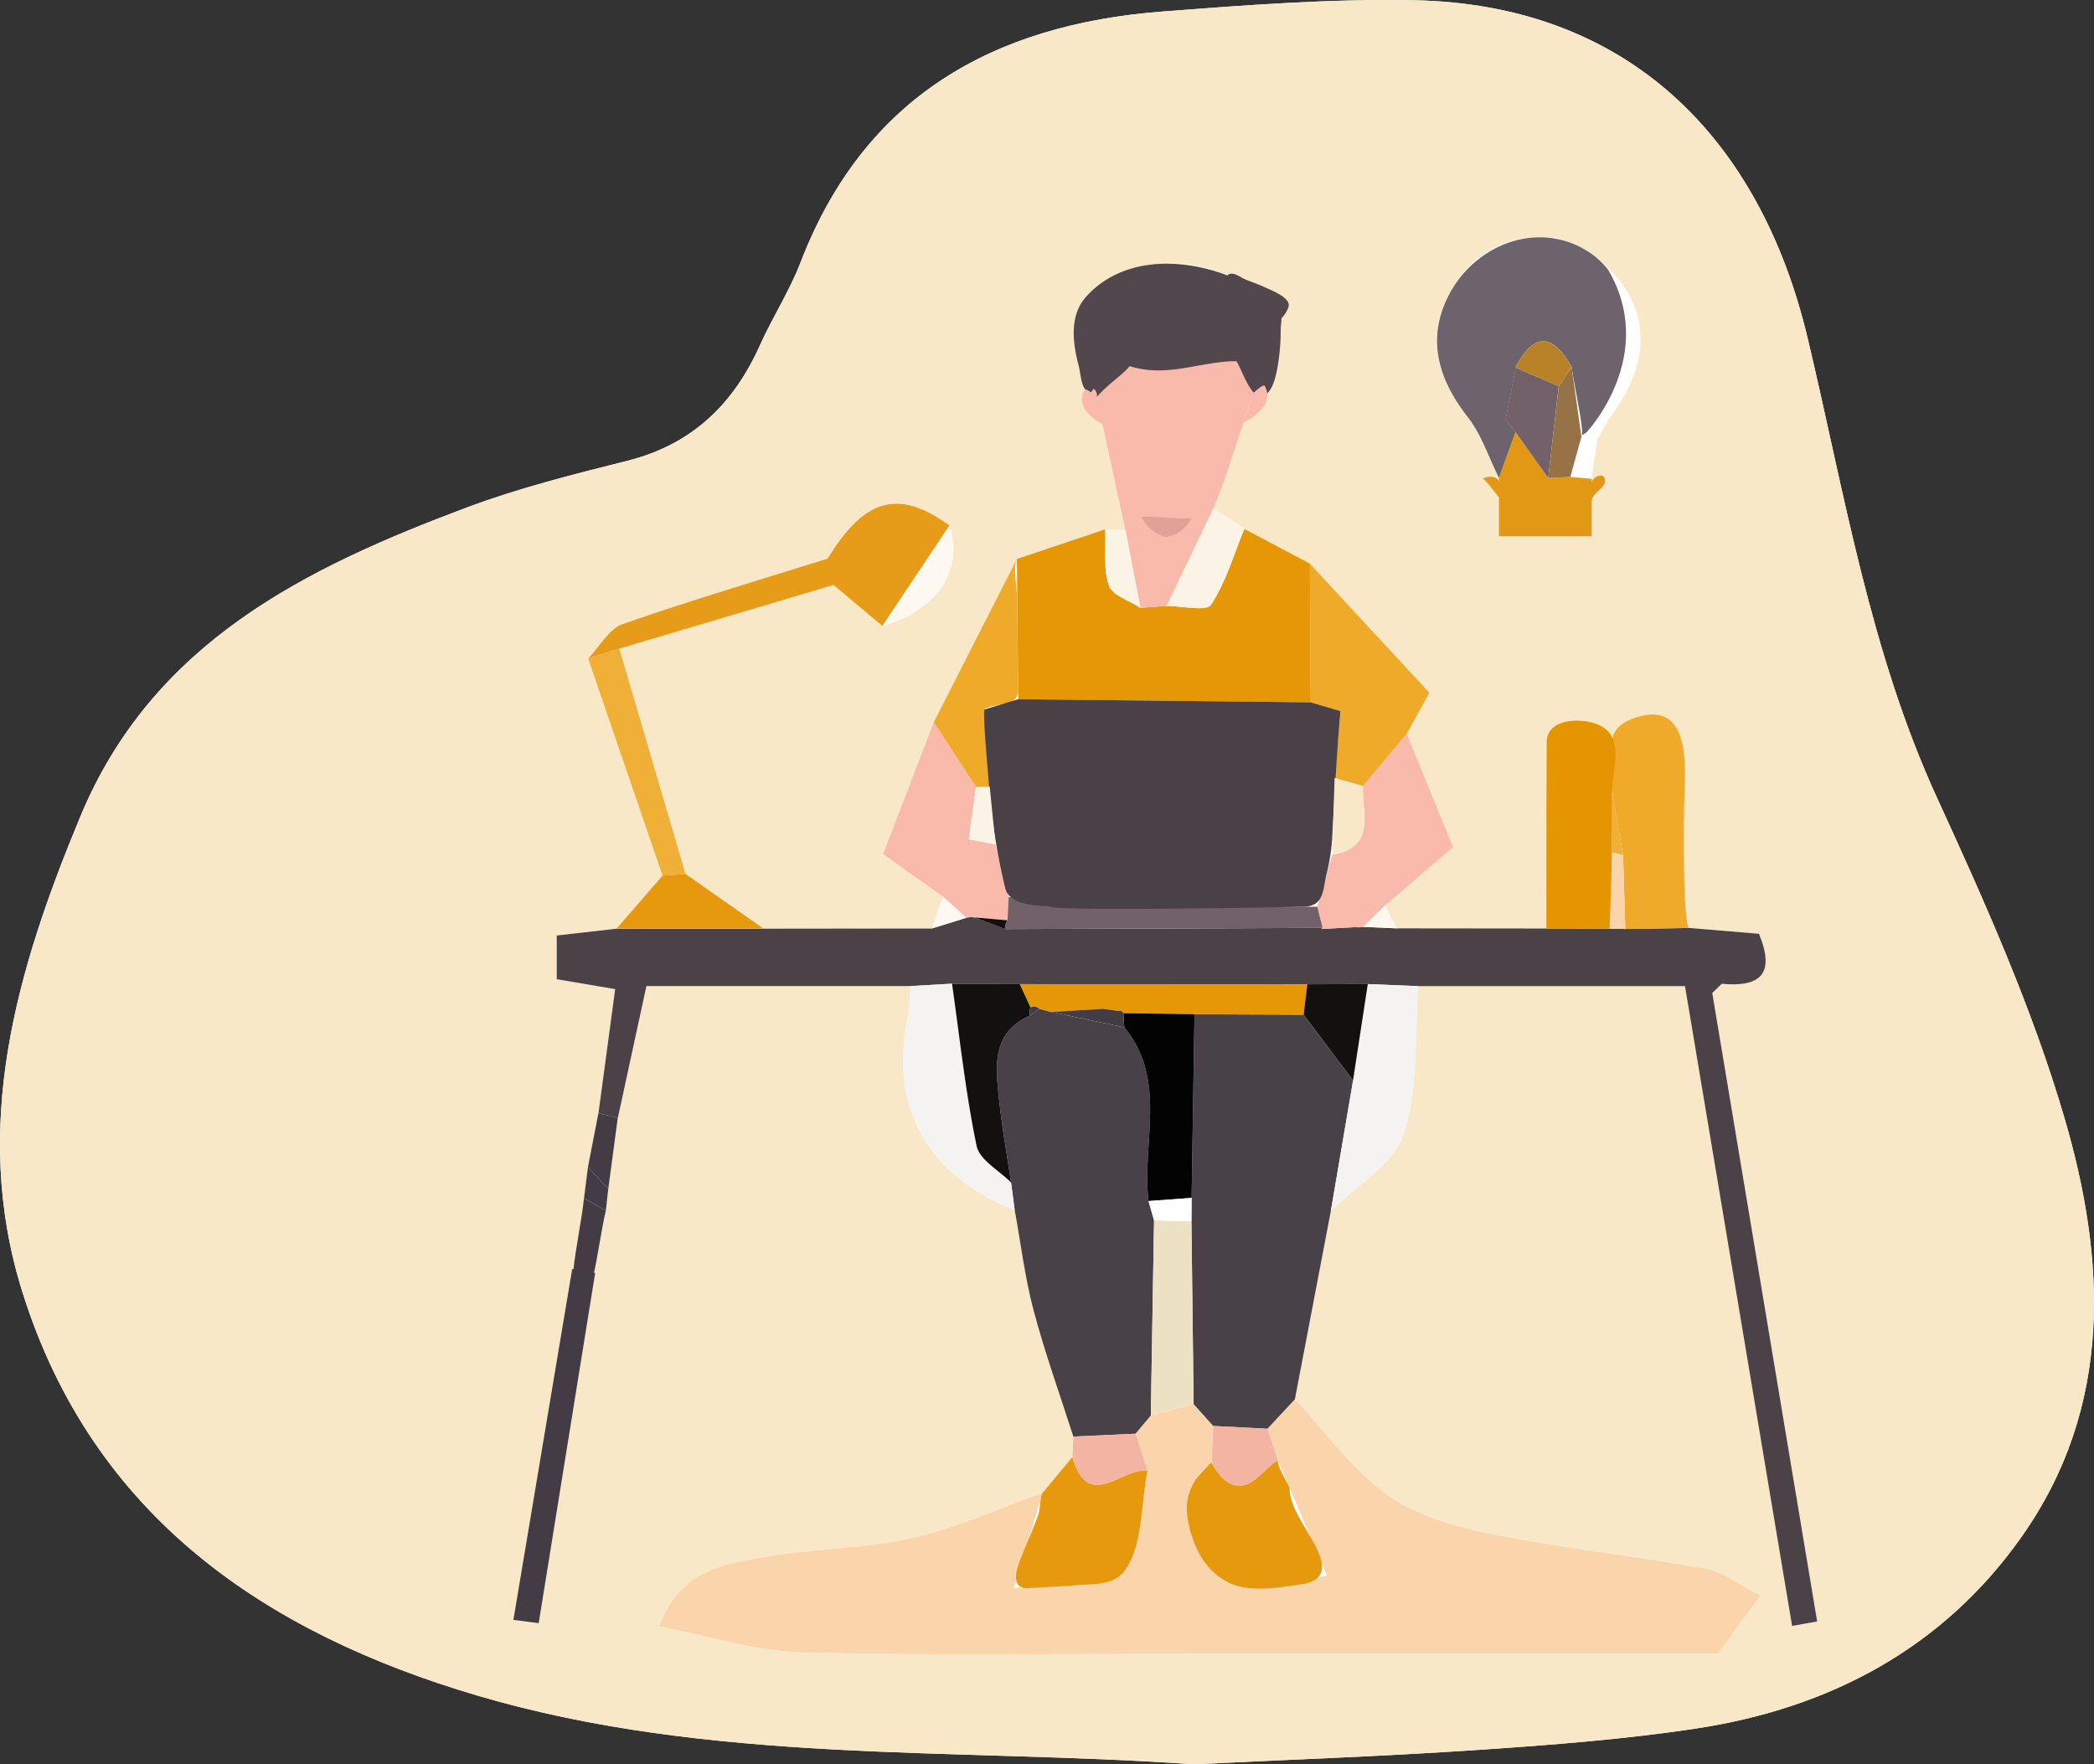 <svg xmlns="http://www.w3.org/2000/svg" viewBox="0 0 1054.17 888.19"><rect x="0" y="0" width="1054.17" height="888.19" fill="#333333" stroke="none"/><defs><style>.cls-1{fill:#fefefe;}.cls-2{fill:#f8e8c8;}.cls-3{fill:#fad4aa;}.cls-4{fill:#4b4248;}.cls-5{fill:#484148;}.cls-6{fill:#e59706;}.cls-7{fill:#6d636d;}.cls-8{fill:#f9b9ab;}.cls-9{fill:#51474d;}.cls-10{fill:#e79c19;}.cls-11{fill:#efaa29;}.cls-12{fill:#e59501;}.cls-13{fill:#e7990e;}.cls-14{fill:#f4f3f2;}.cls-15{fill:#443c45;}.cls-16{fill:#f0b038;}.cls-17{fill:#e29815;}.cls-18{fill:#fcf3e7;}.cls-19{fill:#fdf8f0;}.cls-20{fill:#f3b4a2;}.cls-21{fill:#e9e6e5;}.cls-22{fill:#79706c;}.cls-23{fill:#ede1c4;}.cls-24{fill:#121110;}.cls-25{fill:#726168;}.cls-26{fill:#040304;}.cls-27{fill:#4a4146;}.cls-28{fill:#967246;}.cls-29{fill:#b98228;}.cls-30{fill:#e1a197;}.cls-31{fill:#8c5f11;}</style></defs><title>cozentusAsset 4</title><g id="Layer_2" data-name="Layer 2"><g id="Designed_by_Freepik" data-name="Designed by Freepik"><path class="cls-1" d="M601.09,888.19c47.29-2.33,95.13-4,142.86-7.25,36.8-2.49,73.71-5.28,110.13-10.82,67.11-10.22,124.18-40.46,163.72-96.59,46.1-65.44,42.51-139.1,21.48-210.79-16.18-55.21-40-108.51-64.08-161-33.92-73.94-46.6-153.3-65.13-231.29C886,69.07,819.16,2,711.28.11c-42-.74-84.1,2.47-126,5.69C500.19,12.33,435.15,48.55,403,132.17c-5.5,14.3-14,27.41-20.32,41.45-13.32,29.81-34.21,50.11-66.68,58.31-27.1,6.84-54.42,13.63-80.54,23.4-81.74,30.6-158.54,68-195,155.74C8.37,488.18-14.83,567.22,11.27,650.41,46.61,763.08,133.19,822,240.46,853.63,357.93,888.22,480.09,879.73,601.09,888.19Z"/><path class="cls-2" d="M601.09,888.19c-121-8.46-243.16,0-360.63-34.56C133.19,822,46.61,763.08,11.27,650.41c-26.1-83.19-2.9-162.23,29.16-239.34,36.45-87.69,113.25-125.14,195-155.74,26.12-9.77,53.44-16.56,80.54-23.4,32.47-8.2,53.36-28.5,66.68-58.31,6.28-14,14.82-27.15,20.32-41.45C435.15,48.55,500.19,12.33,585.26,5.8c41.92-3.22,84-6.43,126-5.69C819.16,2,886,69.07,910.07,170.47c18.53,78,31.21,157.35,65.13,231.29,24.08,52.47,47.9,105.77,64.08,161,21,71.69,24.62,145.35-21.48,210.79-39.54,56.13-96.61,86.37-163.72,96.59-36.42,5.54-73.33,8.33-110.13,10.82C696.22,884.17,648.38,885.86,601.09,888.19ZM815.86,142.41l.53.24-5.52-6.11.59.39q-3-3-5.9-5.92l.68.37-8.18-5.93-1.29.46-1-1-11.32-5.14c-25.44-3-44.6,7.43-55.59,29.69-10.63,21.52-4.8,41.57,9.83,60.35,7,9,10.67,20.49,15.85,30.86V270h46.71V241.1M778.57,373.84c-.15,31.19-.12,62.39-.14,93.59l-75.24-.07q-3-5.72-6.05-11.43l34.45-29.45c-8.55-20.86-16-39-23.41-57.07l11.41-20.73-60.2-65-33-17.46-15.49-10.42c1.88-4.85,4-9.64,5.61-14.56,5.14-15.27,10.11-30.59,15.15-45.89C635.84,181,640,166.57,644,152.84c-43.63-29.14-72.87-27-98.51,7.5,1.55,10.73,3.32,23,5.1,35.36l-2.48,3.38,4,1.29,0-.36q7.25,33.39,14.51,66.78l-10.18-.29-44.47,14.93-41.83,82.12C461.54,385.79,453,408,444.54,430l30.13,21.35-5.46,16-85,.09-39.15-27.47L311.78,326.56l107.85-32.09,24.6,20.68c27.73-8,41-27.92,33.78-50.61-25.72-18.5-42.68-13.89-61.36,16.69-34.42,10.79-69.06,21-103.09,32.9-7,2.46-11.72,11.44-17.49,17.41L333.52,440.8l-23.08,26.65-30.21,3.43v22l29.41,5c-2.94,21.85-5.68,42.16-8.41,62.48Q298.61,574,296,587.47q-1,7.86-2,15.72l-2.61,29,7.76,1.32,5.88-24,1.18-10.85L311,562.8c4.71-21.78,9.42-43.56,14.36-66.38h133c-.44,5.32-.29,10.78-1.4,16-9.56,44.45,10,79.74,53.81,96.72,3.09,16.9,5.14,34.08,9.53,50.63,5.68,21.42,13.23,42.33,20,63.46-.14,3.42-.27,6.84-.41,10.25l-15,18c-21.81,7.79-43.13,17.74-65.56,22.78-24.39,5.48-50,5.23-74.72,9.68-19.53,3.52-41.45,5.41-53,34.85,25.61,4.85,48.82,12.47,72.21,13.07,67.88,1.72,135.83.64,203.76.64H864.92l21.31-29.21c-11.43-5.88-18.81-12-27-13.48-36.24-6.46-73-10.42-109-17.66-18-3.61-37.24-9.09-51.71-19.54-17.84-12.89-31.3-31.85-46.64-48.18Q660.9,657,670,609.53c12.72-12.78,31.69-23.51,36.69-38.82,7.54-23.08,5.33-49.34,7.26-74.26H848.31c18.09,108.1,36,215.08,53.91,322.06l12.63-2.24Q888.45,658.08,862,499.9l4.67-4.64c18.77,1.71,27.36-4.27,18.74-25.17l-34.88-2.93M258.45,815.48l12.75,1.66Q285.42,729,299.63,640.83l-11.58-2Q273.26,727.16,258.45,815.48Z"/><path class="cls-3" d="M651.84,704.41c15.34,16.33,28.8,35.29,46.64,48.18C713,763,732.22,768.52,750.19,772.13c36.06,7.24,72.78,11.2,109,17.66,8.21,1.46,15.59,7.6,27,13.48l-21.31,29.21H607.59c-67.93,0-135.88,1.08-203.76-.64-23.39-.6-46.6-8.22-72.21-13.07,11.59-29.44,33.51-31.33,53-34.85,24.7-4.45,50.33-4.2,74.72-9.68,22.43-5,43.75-15,65.55-22.78-3.93,13-7.85,26.06-14.47,48,24.41-2.7,47.07,1.28,54.77-7.64,10.25-11.91,8.88-33.84,12.49-51.47q-3-9.29-6.08-18.59l7.71-9.21,21.55-5.67,9.88,11q-.39,9.12-.79,18.23c-18.35,14.26-13.4,33.06-4.76,48C618.24,806.5,640,800,668,793.17c-8.91-21-16.87-39.74-24.82-58.47L638,719.27Q644.92,711.85,651.84,704.41Z"/><path class="cls-4" d="M458.42,496.42h-133c-4.94,22.82-9.65,44.6-14.38,66.37l-9.77-2.37c2.73-20.32,5.47-40.63,8.41-62.48l-29.41-5v-22l30.21-3.43,73.82,0,84.95-.09L486.48,462l2.09-.39,2.12.22L506,467.71l159.88-.58-.69.53,16.8-.89,2.19.07,2.18-.23,16.89.74,75.23.08,31.88.1,7.89.13,32.37-.5,34.88,2.93c8.62,20.9,0,26.88-18.74,25.17L862,499.9q26.4,158.18,52.81,316.37l-12.63,2.24c-17.91-107-35.82-214-53.91-322.06H713.9l-25.32-1.05-30.44.11-144.75-.07-34.12-.21Z"/><path class="cls-5" d="M610.78,717.87l-9.88-11-1.11-92q0-5.9.1-11.79.72-46.24,1.46-92.49l54.91.23,24.89,33.14L670,609.53q-9,47.44-18.11,94.88-6.93,7.43-13.84,14.86Z"/><path class="cls-5" d="M579.35,712.56l-7.71,9.21-31.3,1.43c-6.75-21.14-14.3-42.05-20-63.47-4.39-16.55-6.44-33.73-9.53-50.63q-.9-6.87-1.81-13.76c-2.09-14.15-4.64-28.25-6.13-42.46-1.7-16.2-3.71-33,15.57-41.52l4.7-3.54,6.09,1.62L566,517.19c22,26.65,8.66,58.23,12.2,87.45q1.39,4.86,2.78,9.72Z"/><path class="cls-6" d="M626.42,266.26l33,17.46.45,69.9L512.59,352q-.33-35.31-.67-70.61l44.47-14.92c.37,9.49-1.08,19.59,1.82,28.24,1.67,5,10.37,7.6,15.9,11.29l13.25-1c7.69,0,19.92,3,22.26-.56C617.18,293.05,621.1,279.19,626.42,266.26Z"/><path class="cls-7" d="M796,124.62a48.31,48.31,0,0,1,5.33,3.27c27.63,19.5,25.38,75.47-5.19,91.28,1.28-.66-1.51-14.82-1.74-16.19-1-6.1-2.33-12.14-3.19-18.27-9.59-16.92-19-17.53-28.32.25l.29-.3q-2.58,13.22-5.17,26.41c1.66,2.15,3.31,4.31,5,6.46q-4.17,11.58-8.36,23.15c-5.18-10.37-8.87-21.9-15.85-30.86C724.1,191,718.27,171,728.9,149.47,741.16,124.62,771.06,111.51,796,124.62Z"/><path class="cls-8" d="M587.36,305.06l-13.25,1q-3.78-19.62-7.54-39.24Q559.31,233.4,552.06,200l15.29-18.17h55.1c2.46,3.62,5.85,8.58,9.24,13.55-5,15.3-10,30.62-15.15,45.89-1.65,4.92-3.73,9.71-5.62,14.55Z"/><path class="cls-9" d="M634.71,199.32c-5,1-9.8-13.86-12.26-17.48-18.21,0-34.74,8.48-53.74,2.48-4.21,5-11.11,9.11-16.65,15.69l0,.37c.47-1.88-3.87-2.82-5.37-4.06-2.52-2.08-2.77-8.94-3.6-12-3.06-11.32-4.86-25.36,3.6-34.84,19.16-21.48,51.79-19.78,76-8.84a122.93,122.93,0,0,1,12.84,6.91c2.86,1.72,6.51,3.17,8.38,6.09,2.22,3.46.88,8.52.82,12.38a106.28,106.28,0,0,1-1.46,18C642.55,188.15,640.68,199.27,634.71,199.32Z"/><path class="cls-10" d="M296.07,331.54c5.77-6,10.49-15,17.49-17.41,34-11.92,68.67-22.11,103.09-32.92C435.33,250.65,452.29,246,478,264.55l-33.78,50.6-24.6-20.68L311.78,326.56Z"/><path class="cls-11" d="M850.57,467.16l-32.37.5q-.56-18.59-1.09-37.17-2.86-16.67-5.72-33.32c-1.23-7.18-.53-17.52.3-24.78s8.49-10.53,14.76-12c23.65-5.53,22.15,23.68,21.52,39C847.67,406.46,846.85,467.22,850.57,467.16Z"/><path class="cls-11" d="M659.84,353.62l-.45-69.9,60.2,65-11.4,20.73q-11,13.15-22,26.33l-14.3-4.14c.94-10.68,1.89-21.37,3-33.57Z"/><path class="cls-8" d="M686.17,395.73l22-26.32,23.4,57.07c-11.91,10.18-23.18,19.81-34.44,29.46l-10.84,10.67-2.18.23-2.19-.07-16.8.89.69-.53q-1.35-5.34-2.68-10.67,3.76-13.05,7.51-26.12C693.15,426.56,685.5,409.28,686.17,395.73Z"/><path class="cls-12" d="M809,367.66c7.42,7,2.92,20,2.67,30.19-.11,4.77.14,69.69-1.32,69.68l-31.88-.1c0-31.19,0-62.38.14-93.6.07-12,16.17-12.42,24.54-9.55A15.78,15.78,0,0,1,809,367.66Z"/><path class="cls-13" d="M577.72,740.36c-3.61,17.63-2.24,39.56-12.49,51.47-4.77,5.52-12.77,5.57-19.44,6q-13.68.83-27.36,1.64a9,9,0,0,1-4-.36c-6.25-2.55-.93-13.4.57-17.39,1.35-3.58,3-7.06,4.37-10.6,1.21-3,2.48-6.12,3.51-9.22.72-2.18.85-9,2-10.41l15-18C547.82,761.47,565,738.53,577.72,740.36Z"/><path class="cls-14" d="M670,609.53q5.61-32.79,11.2-65.6,3.72-24.27,7.43-48.53l25.32,1.05c-1.93,24.92.28,51.18-7.26,74.26C701.64,586,682.67,596.75,670,609.53Z"/><path class="cls-8" d="M490.69,461.85l-2.12-.21s-2.09.39-2.09.4q-5.91-5.32-11.81-10.68L444.54,430c8.45-22,17-44.22,25.54-66.45l21.27,32.69c-1.18,8.35-2.34,16.69-3.69,26.27l13.47,2.57q3.33,13.2,6.64,26.4l-.55,11.81Z"/><path class="cls-14" d="M509,595.35l1.8,13.75c-43.83-17-63.37-52.27-53.81-96.72,1.11-5.18,1-10.64,1.4-16l20.85-1.19c3.9,27.26,6.79,54.74,12.38,81.65C493.12,583.94,503,589.24,509,595.35Z"/><path class="cls-11" d="M491.35,396.25l-21.27-32.69q20.93-41.07,41.84-82.14c-2.14,4.2.15,15.51.19,20.34l.21,21.54q.1,10.77.2,21.54c.05,4.53.13,6.86-4.13,8.82-1.23.57-12.75,2.16-12.67,3.48.92,14.18,1.73,26.56,2.54,38.94Z"/><path class="cls-15" d="M258.45,815.48q14.81-88.32,29.6-176.64l11.58,2Q285.41,729,271.2,817.14Z"/><path class="cls-16" d="M296.07,331.54l15.71-5,33.31,113.38-11.57.86Z"/><path class="cls-17" d="M754.58,240.68q4.18-11.58,8.36-23.15l16.47,23.12,11.14-.59,10.74,1V270H754.58Z"/><path class="cls-13" d="M333.52,440.8l11.57-.86,39.16,27.47-73.81,0Z"/><path class="cls-18" d="M587.36,305.06l23.56-49.23,15.5,10.43c-5.32,12.93-9.24,26.79-16.8,38.24C607.28,308,595.05,305.06,587.36,305.06Z"/><path class="cls-19" d="M444.23,315.15,478,264.55C485.24,287.23,472,307.14,444.23,315.15Z"/><path class="cls-20" d="M577.72,740.36c-12.68-1.83-29.9,21.11-37.8-6.91.14-3.42.27-6.84.42-10.26l31.3-1.42Q574.68,731.07,577.72,740.36Z"/><path class="cls-18" d="M566.57,266.79q3.76,19.62,7.54,39.24c-5.53-3.69-14.23-6.31-15.9-11.29-2.9-8.65-1.45-18.75-1.82-28.24Z"/><path class="cls-15" d="M301.23,560.42l9.77,2.37q-2.38,17.94-4.79,35.85-5.11-5.58-10.21-11.17Q298.61,574,301.23,560.42Z"/><path class="cls-19" d="M474.67,451.36q5.91,5.34,11.81,10.68l-17.27,5.28Z"/><path class="cls-15" d="M305,609.49c-2,8-4.36,24.82-6.32,32.83-2.58-.44-7.41-2.56-10-3,.87-9.67,4.42-26.45,5.29-36.12Z"/><path class="cls-19" d="M686.31,466.61l10.84-10.67,6.05,11.41Z"/><path class="cls-15" d="M305,609.49l-11-6.29q1-7.87,2-15.73,5.1,5.6,10.21,11.17Q305.61,604.07,305,609.49Z"/><path class="cls-21" d="M795.81,124.92l-11.32-5.14Z"/><path class="cls-21" d="M811.46,136.93l-5.9-5.92Q808.5,134,811.46,136.93Z"/><path class="cls-21" d="M806.24,131.38l-8.17-5.93Z"/><path class="cls-22" d="M862,499.9l4.67-4.64Z"/><path class="cls-8" d="M550.55,195.7a4.29,4.29,0,0,1,1.53,4.68l-4-1.3Z"/><path class="cls-21" d="M816.39,142.65c-1.84-2-3.67-4.07-5.51-6.11C812.71,138.58,814.55,140.61,816.39,142.65Z"/><path class="cls-13" d="M643.26,735c0,3.9,4.39,10.35,5.94,14,0,11.92,12.47,24.48,15.75,35.91,2.17,7.58-1.81,11.42-9.14,12.52-10.76,1.6-24.13,4.14-34.66.43-8-2.82-14.31-9.44-18.08-17.06-3.57-7.2-6.46-17.16-5.38-25.19a28,28,0,0,1,4.18-10.76c.51-.82,7.74-9.1,8.11-8.46,3,5.32,7.22,11.15,13.34,11.5C631.43,748.29,636.36,739.23,643.26,735Z"/><path class="cls-23" d="M579.35,712.56l1.62-98.2,18.82.48,1.11,92Z"/><path class="cls-20" d="M643.17,734.7c-10.68,9.49-21.16,23.71-33.17,1.4l.78-18.23,27.22,1.4Z"/><path class="cls-6" d="M529.25,509.45l-6.08-1.63a3.79,3.79,0,0,0-4.38-.63l-5.4-11.75,144.75.07q-.95,7.64-1.88,15.28l-54.92-.23-35.82-.51a2.13,2.13,0,0,0-2.6-1.13l-7.61-1.07Z"/><path class="cls-24" d="M513.39,495.44q2.7,5.88,5.39,11.75a8.21,8.21,0,0,0-.32,4.17c-19.28,8.54-17.27,25.32-15.57,41.52,1.49,14.21,4,28.31,6.13,42.46-6-6.1-15.9-11.4-17.37-18.46-5.59-26.91-8.48-54.39-12.38-81.65Z"/><path class="cls-25" d="M507.22,463.3q.27-5.9.55-11.81c8.64,1.79,17.26,5,25.92,5.11,43.15.41,86.31,0,129.46-.14q1.33,5.34,2.68,10.67L506,467.71A7.2,7.2,0,0,1,507.22,463.3Z"/><path class="cls-24" d="M656.26,510.79q.93-7.65,1.88-15.28l30.44-.11q-3.71,24.27-7.43,48.53Z"/><path class="cls-3" d="M810.31,467.53l1.29-38.41,5.51,1.37q.54,18.58,1.09,37.17Z"/><path class="cls-24" d="M507.22,463.3a7.2,7.2,0,0,0-1.26,4.41l-15.27-5.85Z"/><path class="cls-15" d="M665.14,467.66l16.8-.89Z"/><path class="cls-26" d="M565.52,510.05l35.82.51q-.72,46.24-1.45,92.49l-21.7,1.59c-3.54-29.22,9.75-60.8-12.19-87.45Z"/><path class="cls-1" d="M578.19,604.64l21.7-1.59q-.06,5.9-.1,11.79L581,614.36Q579.57,609.5,578.19,604.64Z"/><path class="cls-15" d="M565.52,510.05l.48,7.14-36.75-7.75,26.06-1.6,7.61,1.08A2.13,2.13,0,0,1,565.52,510.05Z"/><path class="cls-15" d="M518.46,511.36a8.21,8.21,0,0,1,.32-4.17,3.8,3.8,0,0,1,4.39.63Z"/><path class="cls-27" d="M662.24,454.89a10.6,10.6,0,0,1-5.72,1.55c-10.63.27-127.53,2.4-127.53-.1-7.08-.67-20.78-.27-22.95-9.29a326.66,326.66,0,0,1-8.21-52.57c-.19-2.51-3.4-37-2.11-37.34L512.59,352l147.25,1.59,15,4.41c-1.91,21.49-3.09,43-4.23,64.6a93.53,93.53,0,0,1-2.8,17.35C666.37,445.86,666.45,452.07,662.24,454.89Z"/><path class="cls-25" d="M779.41,240.65l-16.47-23.12c-1.65-2.15-3.3-4.31-5-6.45q2.58-13.2,5.17-26.42l-.29.3,21.86,9.46Z"/><path class="cls-28" d="M779.41,240.65q2.65-23.11,5.31-46.21,3.22-4.86,6.46-9.73,2.48,17.56,4.94,35.12l-5.57,20.23Z"/><path class="cls-29" d="M791.18,184.71q-3.23,4.88-6.46,9.73L762.86,185C772.15,167.18,781.59,167.79,791.18,184.71Z"/><path class="cls-29" d="M763.15,184.66q-2.58,13.22-5.17,26.42Q760.58,197.87,763.15,184.66Z"/><path class="cls-30" d="M599.71,261.32c-2,3-4.89,7.66-13,9a19.53,19.53,0,0,1-12-10c6-.86,18.86,1.35,24.85.48Z"/><path class="cls-20" d="M599.56,260.8l1.52-2.16"/><path class="cls-16" d="M817.11,430.49l-5.51-1.37q-.11-16-.2-31.95Q814.25,413.83,817.11,430.49Z"/><path class="cls-2" d="M670.66,430.34q.62-19.36,1.21-38.74l14.31,4.14C685.5,409.28,693.15,426.56,670.66,430.34Z"/><path class="cls-18" d="M498.26,396.08q1.44,14.49,2.88,29l-13.48-2.56c1.35-9.58,2.51-17.92,3.69-26.27Z"/><path class="cls-31" d="M562.92,508.92l-7.61-1.08Q559.11,508.4,562.92,508.92Z"/><path class="cls-8" d="M630.82,198s5.22-5,5.89-3.72c6,11-10.7,18.36-10.7,18.36Z"/><path class="cls-8" d="M552.16,200s-5.4-5-6.1-3.72c-6.21,11,11.08,18.36,11.08,18.36Z"/><path class="cls-17" d="M753.92,241.33a4.24,4.24,0,0,0-2.5-1.22,9.06,9.06,0,0,0-5.27.94c1.25-.62,7.32,8.29,8.44,9.19C756.07,247.93,756,243.44,753.92,241.33Z"/><path class="cls-17" d="M802,241.47c2-2.63,6.12-3.07,6,.63-.09,3.93-7,6.3-6.78,10.74l-.36-7.85A5.25,5.25,0,0,1,802,241.47Z"/><path class="cls-1" d="M808.71,134.32s38,29,1,77l-5,9-5.9-2.79S835.71,178.32,808.71,134.32Z"/><path class="cls-9" d="M634.71,168.32c0-.55,7-4.85,7.95-5.67,2.42-2.11,5.11-5,6.05-8.33,1.21-4.22-8-7.88-10.61-9.1-3.44-1.61-7-3-10.56-4.28-2.41-.86-5.61-3.72-8.35-3.1-2,.46-1.21,2.3-.62,3.5,2.27,4.62,5.51,8.68,8.09,13.12l5.65,9.72C632.82,165.07,634.71,167.25,634.71,168.32Z"/></g></g></svg>
